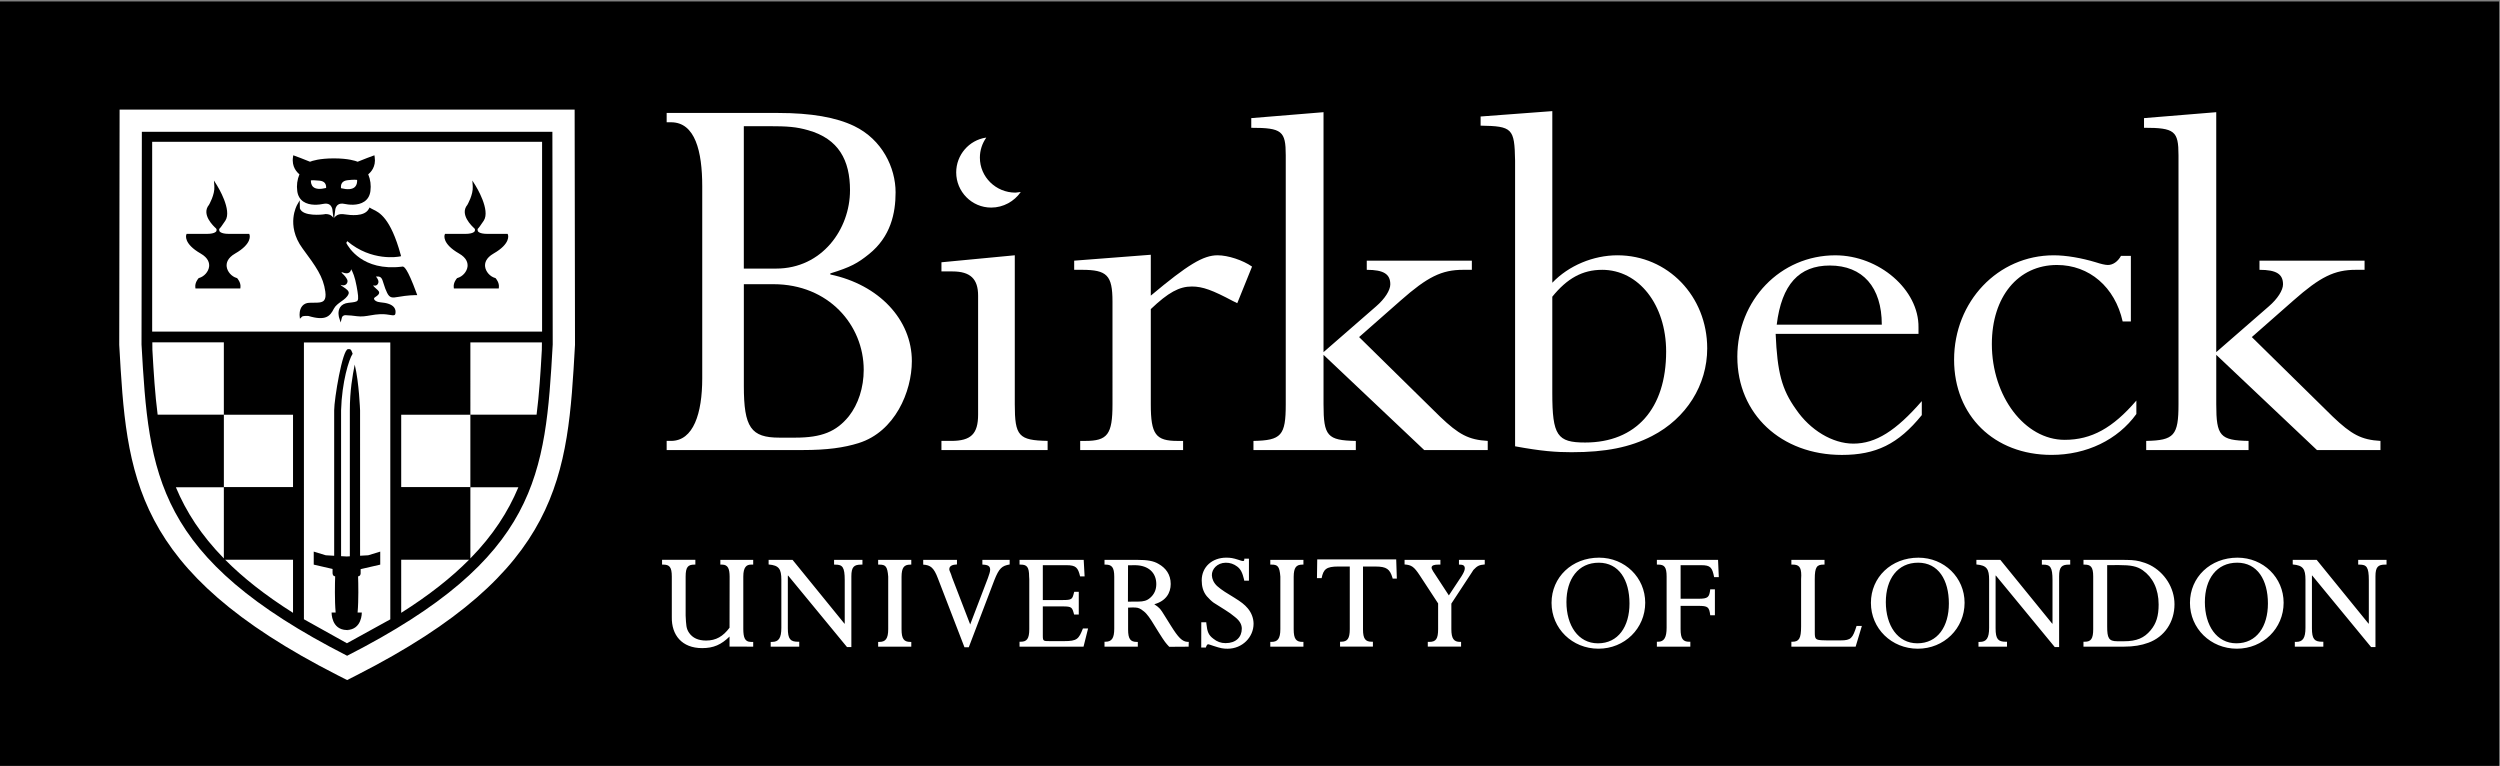 <?xml version="1.0" encoding="UTF-8" standalone="no"?>
<svg
   xmlns:dc="http://purl.org/dc/elements/1.1/"
   xmlns:cc="http://creativecommons.org/ns#"
   xmlns:rdf="http://www.w3.org/1999/02/22-rdf-syntax-ns#"
   xmlns:svg="http://www.w3.org/2000/svg"
   xmlns="http://www.w3.org/2000/svg"
   xmlns:sodipodi="http://sodipodi.sourceforge.net/DTD/sodipodi-0.dtd"
   xmlns:inkscape="http://www.inkscape.org/namespaces/inkscape"
   id="birkbeck-logo"
   viewBox="42 23 173 53"
   version="1.1"
   sodipodi:docname="bbkblacl.svg"
   inkscape:version="0.92.3 (2405546, 2018-03-11)">
  <rect x="42" y="23" width="173" height="53" fill="#808080" stroke="none"/>
  <defs
     id="defs15" />
  <sodipodi:namedview
     pagecolor="#ffffff"
     bordercolor="#666666"
     borderopacity="1"
     objecttolerance="10"
     gridtolerance="10"
     guidetolerance="10"
     inkscape:pageopacity="0"
     inkscape:pageshadow="2"
     inkscape:window-width="1920"
     inkscape:window-height="1017"
     id="namedview13"
     showgrid="false"
     inkscape:zoom="3.3179191"
     inkscape:cx="168.2057"
     inkscape:cy="73.202627"
     inkscape:window-x="-8"
     inkscape:window-y="-8"
     inkscape:window-maximized="1"
     inkscape:current-layer="birkbeck-logo" />
  <title
     id="title2">birkbeck-logo icon</title>
  <path
     d="M 42 76 h 172.941 V 23.103 H 42"
     id="path4"
     fill-rule="evenodd"
     fill="#552234"
     style="fill:#000000" />
  <path
     fill="#fff"
     fill-rule="evenodd"
     d="M 207.148 62.071 h -0.093 c -0.487 0 -0.673 0.155 -0.673 0.807 v 4.9 h -0.301 l -4.074 -4.949 h -0.021 v 3.646 c 0 0.754 0.177 0.933 0.706 0.933 h 0.083 v 0.34 h -1.973 v -0.329 h 0.093 c 0.456 0 0.643 -0.262 0.643 -0.975 v -3.325 c 0 -0.744 -0.162 -0.999 -0.881 -1.058 v -0.317 h 1.659 l 3.586 4.411 h 0.021 v -3.011 c 0 -0.907 -0.156 -1.072 -0.643 -1.072 h -0.093 V 61.742 h 1.961 v 0.328 Z m -10.357 5.819 c -1.82 0 -3.246 -1.402 -3.246 -3.171 c 0 -1.779 1.415 -3.129 3.289 -3.129 c 1.788 0 3.193 1.381 3.193 3.119 c 0 1.779 -1.426 3.181 -3.236 3.181 v 2e-006 Z m -6.135 -0.409 c -0.466 0.173 -1.011 0.267 -1.674 0.267 h -2.806 v -0.34 h 0.095 c 0.425 0 0.579 -0.209 0.579 -0.872 v -3.649 c 0 -0.662 -0.176 -0.816 -0.601 -0.816 h -0.072 v -0.328 h 2.485 c 0.757 0 1.028 0.009 1.412 0.101 c 0.238 0.061 0.477 0.143 0.705 0.255 c 1.006 0.51 1.696 1.574 1.696 2.716 c 0 1.223 -0.687 2.259 -1.817 2.666 Z m -5.398 -5.409 h -0.093 c -0.487 0 -0.674 0.155 -0.674 0.807 v 4.9 h -0.3 l -4.075 -4.949 h -0.021 v 3.646 c 0 0.754 0.177 0.933 0.706 0.933 h 0.083 v 0.34 h -1.973 v -0.329 h 0.093 c 0.456 0 0.643 -0.262 0.643 -0.975 v -3.325 c 0 -0.744 -0.162 -0.999 -0.881 -1.058 v -0.317 h 1.659 l 3.587 4.411 h 0.021 v -3.011 c 0 -0.907 -0.156 -1.072 -0.643 -1.072 h -0.093 V 61.742 h 1.962 v 0.328 Z m -10.545 5.819 c -1.82 0 -3.246 -1.402 -3.246 -3.171 c 0 -1.779 1.415 -3.129 3.289 -3.129 c 1.788 0 3.193 1.381 3.193 3.119 c 0 1.779 -1.426 3.181 -3.236 3.181 v 2e-006 Z m -4.302 -0.143 h -4.448 v -0.339 h 0.062 c 0.466 0 0.611 -0.22 0.611 -1.055 V 63.081 l 0.011 -0.265 c 0 -0.591 -0.176 -0.746 -0.591 -0.746 h -0.093 V 61.742 h 2.294 v 0.328 h -0.062 c -0.467 0 -0.613 0.158 -0.613 1.004 l 0.002 3.298 v 0.367 c -0.002 0.461 0.035 0.546 0.501 0.566 l 0.342 0.01 h 0.943 c 0.726 0 0.834 -0.153 1.104 -0.999 h 0.367 l -0.43 1.43 v -5e-006 Z m -10.877 -3.315 c 0.663 0 0.752 -0.102 0.814 -0.652 h 0.323 v 1.796 h -0.323 c -0.072 -0.571 -0.151 -0.651 -0.825 -0.651 h -1.226 v 1.611 c 0 0.662 0.166 0.872 0.591 0.872 h 0.083 v 0.339 h -2.315 v -0.339 h 0.083 c 0.425 0 0.591 -0.309 0.591 -0.972 v -3.538 c 0 -0.662 -0.155 -0.828 -0.58 -0.828 h -0.094 V 61.742 h 4.233 l 0.052 1.194 h -0.323 c -0.135 -0.673 -0.255 -0.825 -0.897 -0.825 h -1.423 v 2.321 H 159.534 Z m -6.921 3.457 c -1.82 0 -3.246 -1.402 -3.246 -3.171 c 0 -1.779 1.416 -3.129 3.289 -3.129 c 1.788 0 3.193 1.381 3.193 3.119 c 0 1.779 -1.426 3.181 -3.236 3.181 l 2e-006 2e-006 Z m -7.868 -5.83 c -0.385 0.032 -0.517 0.096 -0.785 0.38 l -0.124 0.194 l -1.402 2.135 v 1.767 c 0 0.662 0.176 0.883 0.601 0.883 h 0.072 v 0.328 h -2.304 v -0.328 h 0.114 c 0.456 -0.002 0.601 -0.221 0.601 -0.883 V 64.757 l -1.262 -1.928 c -0.415 -0.632 -0.583 -0.729 -1.06 -0.77 v -0.317 h 2.48 v 0.328 h -0.124 c -0.301 0 -0.479 0.048 -0.487 0.207 c -0.003 0.061 0.042 0.143 0.104 0.255 l 0.114 0.173 l 0.978 1.497 l 0.874 -1.323 c 0.135 -0.214 0.229 -0.408 0.229 -0.54 c 0 -0.224 -0.135 -0.269 -0.404 -0.269 V 61.742 h 1.785 v 0.317 v -5e-006 Z m -6.373 0.979 l -0.021 -0.081 c -0.176 -0.571 -0.399 -0.754 -1.166 -0.754 h -0.865 V 66.566 c 0 0.642 0.177 0.841 0.592 0.841 h 0.093 v 0.339 h -2.273 v -0.339 h 0.072 c 0.435 0 0.601 -0.21 0.601 -0.872 v -4.332 h -0.793 c -0.829 0 -1.03 0.183 -1.155 0.805 h -0.323 l 0.019 -1.296 h 5.465 l 0.044 1.326 h -0.292 v -5e-006 Z m -6.175 -0.968 h -0.073 c -0.435 0 -0.595 0.214 -0.601 0.839 v 3.637 c 0 0.662 0.166 0.872 0.601 0.872 h 0.073 v 0.329 h -2.293 v -0.329 h 0.083 c 0.425 0 0.613 -0.22 0.613 -0.883 v -3.637 c -0.055 -0.715 -0.187 -0.828 -0.613 -0.828 h -0.083 V 61.742 h 2.293 v 0.328 v -4e-006 Z m -5.242 5.821 c -0.321 0 -0.483 -0.032 -0.981 -0.194 c -0.24 -0.078 -0.325 -0.115 -0.366 -0.115 c -0.07 0 -0.112 0.073 -0.164 0.226 h -0.319 l 0.004 -1.746 h 0.344 l 0.01 0.112 c 0.06 0.54 0.14 0.77 0.482 1.025 c 0.249 0.204 0.524 0.305 0.845 0.305 c 0.715 0 1.122 -0.415 1.122 -1.001 c 0 -0.245 -0.102 -0.516 -0.465 -0.801 c -0.217 -0.183 -0.455 -0.352 -0.704 -0.505 c -0.384 -0.245 -0.649 -0.402 -0.784 -0.494 c -0.145 -0.102 -0.333 -0.29 -0.468 -0.443 c -0.259 -0.316 -0.353 -0.689 -0.353 -1.097 c -0.001 -0.947 0.742 -1.574 1.696 -1.574 c 0.301 0 0.477 0.03 0.829 0.143 c 0.208 0.071 0.255 0.083 0.32 0.09 c 0.079 0.008 0.104 -0.042 0.103 -0.12 c -0 -0.01 -0.001 -0.02 -0.001 -0.041 h 0.321 v 1.521 h -0.328 l -0.01 -0.082 c -0.114 -0.458 -0.219 -0.704 -0.478 -0.898 c -0.228 -0.173 -0.488 -0.266 -0.789 -0.263 c -0.598 0.007 -0.976 0.45 -0.96 0.872 c 0.009 0.249 0.123 0.517 0.361 0.741 c 0.145 0.132 0.349 0.279 0.535 0.401 c 0.135 0.082 0.327 0.208 0.648 0.401 c 0.477 0.296 0.718 0.478 0.944 0.748 c 0.263 0.315 0.396 0.694 0.397 1.06 c 0.002 0.931 -0.782 1.729 -1.792 1.729 v -2e-006 Z m -5.32 -23.502 v 6.59 c 0 2.085 0.341 2.532 1.856 2.532 h 0.379 v 0.633 h -7.121 v -0.633 h 0.341 c 1.553 0 1.894 -0.447 1.894 -2.532 V 43.868 c 0 -1.824 -0.379 -2.197 -2.121 -2.197 h -0.53 v -0.633 l 5.302 -0.409 v 2.829 c 2.576 -2.159 3.636 -2.792 4.621 -2.792 c 0.72 0 1.742 0.335 2.386 0.782 l -1.023 2.532 l -0.303 -0.149 c -1.401 -0.745 -2.083 -1.005 -2.84 -1.005 c -0.871 0 -1.629 0.41 -2.841 1.564 Z m -4.655 23.358 h -4.428 v -0.34 h 0.083 c 0.425 0 0.591 -0.209 0.591 -0.872 V 63.081 l -0.011 -0.183 c 0 -0.662 -0.154 -0.827 -0.579 -0.827 h -0.083 V 61.742 h 4.439 l 0.063 1.144 h -0.312 c -0.145 -0.611 -0.286 -0.775 -0.949 -0.775 h -1.631 v 2.412 h 1.362 c 0.653 0 0.68 -0.051 0.794 -0.51 c 0.01 -0.01 0.01 -0.031 0.021 -0.061 h 0.311 v 1.572 h -0.323 c -0.135 -0.499 -0.15 -0.56 -0.793 -0.56 h -1.372 v 2.03 c 0 0.397 0.04 0.372 0.599 0.372 h 0.881 c 0.892 0 1.006 -0.143 1.296 -0.876 h 0.357 l -0.315 1.257 h -2e-006 Z m -5.109 -5.687 c -0.529 0.092 -0.733 0.247 -1.065 1.092 l -1.766 4.636 h -0.3 l -1.835 -4.76 c -0.28 -0.744 -0.511 -0.926 -1.019 -0.957 V 61.742 h 2.336 v 0.317 c -0.321 0.01 -0.529 0.109 -0.529 0.323 c 0 0.092 0.01 0.086 0.124 0.372 l 0.062 0.193 l 1.258 3.265 l 1.227 -3.213 c 0.093 -0.255 0.155 -0.445 0.155 -0.577 c 0 -0.255 -0.156 -0.341 -0.539 -0.352 V 61.742 h 1.889 v 0.317 h 5e-006 Z m -6.81 0.011 h -0.073 c -0.435 0 -0.595 0.214 -0.601 0.839 v 3.637 c 0 0.662 0.166 0.872 0.601 0.872 h 0.073 v 0.329 h -2.293 v -0.329 h 0.083 c 0.425 0 0.613 -0.22 0.613 -0.883 v -3.637 c -0.055 -0.715 -0.187 -0.828 -0.613 -0.828 h -0.083 V 61.742 h 2.293 v 0.328 h -2e-006 Z m -3.38 0 h -0.093 c -0.487 0 -0.674 0.155 -0.674 0.807 v 4.9 h -0.3 l -4.075 -4.949 h -0.021 v 3.646 c 0 0.754 0.177 0.933 0.706 0.933 h 0.083 v 0.34 H 95.332 v -0.329 h 0.094 c 0.456 0 0.643 -0.262 0.643 -0.975 v -3.325 c 0 -0.744 -0.162 -0.999 -0.881 -1.058 v -0.317 h 1.659 l 3.587 4.411 h 0.021 v -3.011 c 0 -0.907 -0.156 -1.072 -0.644 -1.072 h -0.093 V 61.742 h 1.963 v 0.328 Z m -7.56 -0 h -0.163 c -0.291 0.002 -0.522 0.165 -0.522 0.827 v 3.638 c 0.006 0.558 0.097 0.883 0.522 0.883 h 0.163 v 0.329 l -1.637 -0.006 v -0.694 c -0.573 0.563 -1.107 0.801 -1.895 0.801 c -1.41 0 -2.124 -0.912 -2.1 -2.148 V 62.898 c 0 -0.662 -0.166 -0.827 -0.591 -0.827 h -0.083 v -0.331 h 2.304 v 0.331 h -0.072 c -0.435 0 -0.601 0.165 -0.601 0.827 v 2.7 c 0.035 0.655 0.035 0.895 0.238 1.192 c 0.246 0.358 0.636 0.536 1.175 0.536 c 0.695 0 1.175 -0.288 1.625 -0.888 l 0.006 -3.357 v -0.183 c -0.006 -0.511 -0.097 -0.827 -0.522 -0.827 h -0.12 v -0.328 h 2.273 v 0.328 h -2e-006 Z m 16.108 -29.549 l 0.019 0.005 c -0.277 0.392 -0.44 0.868 -0.44 1.381 c 0 1.337 1.102 2.421 2.462 2.421 l 0.368 -0.044 c -0.449 0.648 -1.205 1.079 -2.048 1.079 c -1.351 0 -2.421 -1.107 -2.421 -2.434 c 0 -1.208 0.885 -2.232 2.061 -2.408 Z m 80.135 -1.349 l 5 -0.41 v 16.604 l 3.636 -3.165 c 0.606 -0.521 0.985 -1.117 0.985 -1.526 c 0 -0.707 -0.455 -1.005 -1.629 -1.005 v -0.633 h 7.272 v 0.633 h -0.606 c -1.477 0 -2.461 0.484 -4.317 2.122 l -2.879 2.532 l 5.606 5.51 c 1.288 1.229 1.97 1.601 3.296 1.675 v 0.633 h -4.394 l -6.969 -6.59 v 3.425 c 0 2.197 0.265 2.494 2.235 2.532 v 0.633 h -7.083 v -0.633 c 1.932 -0.037 2.235 -0.372 2.235 -2.532 V 33.741 c 0 -1.675 -0.265 -1.899 -2.386 -1.899 v -0.67 l 2e-006 -2e-006 Z m -6.249 9.493 c 0.871 0 1.932 0.186 2.917 0.484 c 0.341 0.111 0.644 0.186 0.833 0.186 c 0.341 0 0.682 -0.223 0.909 -0.633 h 0.682 v 4.542 h -0.568 c -0.53 -2.383 -2.31 -3.909 -4.545 -3.909 c -2.689 0 -4.507 2.197 -4.507 5.473 c 0 3.611 2.272 6.627 5.038 6.627 c 1.856 0 3.333 -0.819 4.962 -2.718 v 0.931 c -1.288 1.787 -3.447 2.829 -5.871 2.829 c -3.977 0 -6.742 -2.718 -6.742 -6.589 c 0 -4.021 3.03 -7.223 6.893 -7.223 l 2e-006 -2e-006 Z m -21.892 7.037 c 0 -3.946 2.992 -7.036 6.78 -7.036 c 3.03 0 5.795 2.383 5.757 4.989 v 0.447 h -9.885 c 0.114 2.643 0.417 3.835 1.401 5.212 c 0.985 1.452 2.538 2.383 3.977 2.383 c 1.553 0 2.954 -0.893 4.735 -2.941 v 0.968 c -1.629 2.01 -3.182 2.755 -5.53 2.755 c -4.204 0 -7.234 -2.829 -7.234 -6.776 l -2e-006 2e-006 Z m -11.44 6.59 c -1.136 0 -2.121 -0.075 -3.939 -0.41 v -19.769 c -0.038 -2.234 -0.189 -2.383 -2.386 -2.42 v -0.633 l 4.962 -0.372 v 11.876 c 1.136 -1.191 2.841 -1.899 4.507 -1.899 c 3.485 0 6.212 2.829 6.212 6.441 c 0 2.532 -1.439 4.84 -3.825 6.068 c -1.515 0.782 -3.22 1.117 -5.53 1.117 Z m -5.832 -0.149 h -4.394 l -6.969 -6.59 v 3.425 c 0 2.197 0.265 2.494 2.235 2.532 v 0.633 H 128.739 v -0.633 c 1.932 -0.037 2.235 -0.372 2.235 -2.532 v -17.237 c 0 -1.675 -0.265 -1.899 -2.386 -1.899 v -0.67 l 5 -0.41 v 16.604 l 3.636 -3.165 c 0.606 -0.521 0.985 -1.117 0.985 -1.526 c 0 -0.707 -0.454 -1.005 -1.629 -1.005 v -0.633 h 7.272 v 0.633 h -0.606 c -1.477 0 -2.462 0.484 -4.318 2.122 l -2.878 2.532 l 5.606 5.51 c 1.288 1.229 1.97 1.601 3.295 1.675 v 0.633 v -2e-006 Z m -20.697 13.605 l -1.343 0.009 c -0.241 -0.261 -0.282 -0.293 -0.732 -1.006 c -0.394 -0.652 -0.648 -1.06 -0.845 -1.274 c -0.083 -0.102 -0.233 -0.223 -0.357 -0.305 c -0.197 -0.122 -0.3 -0.137 -0.611 -0.137 l -0.302 0.011 v 1.511 c 0 0.662 0.166 0.861 0.601 0.861 h 0.072 v 0.328 h -2.305 v -0.34 h 0.073 c 0.425 0 0.601 -0.243 0.601 -0.905 V 62.91 c 0 -0.662 -0.176 -0.839 -0.601 -0.839 h -0.073 v -0.328 h 2.264 c 0.694 0 1.129 0.069 1.481 0.283 c 0.487 0.275 0.836 0.72 0.836 1.384 c 0 0.619 -0.327 1.179 -1.136 1.403 c 0.394 0.265 0.423 0.324 0.703 0.773 l 0.446 0.713 c 0.498 0.795 0.776 1.117 1.184 1.12 h 0.052 l -0.009 0.329 Z M 107.147 53.51 h 0.682 c 1.364 0 1.856 -0.484 1.856 -1.824 v -8.228 c 0 -1.154 -0.53 -1.675 -1.78 -1.675 h -0.757 v -0.633 l 5.075 -0.484 v 10.312 c 0 2.197 0.265 2.495 2.272 2.532 v 0.633 h -7.348 v -0.633 Z m -5.72 0.149 c -1.027 0.322 -2.197 0.484 -3.863 0.484 H 88.133 v -0.633 h 0.303 c 1.553 0 2.159 -1.909 2.159 -4.329 V 35.89 c 0 -2.42 -0.49 -4.429 -2.159 -4.429 h -0.303 v -0.644 h 7.726 c 2.273 0 4.001 0.304 5.249 0.905 c 1.936 0.933 2.867 2.877 2.867 4.59 c 0 1.452 -0.342 3.068 -1.84 4.272 c -0.785 0.632 -1.273 0.904 -2.678 1.336 v 0.074 c 3.371 0.707 5.643 3.127 5.643 5.994 c 0 2.122 -1.177 4.888 -3.674 5.67 Z"
     id="path6" />
  <path
     fill="#552234"
     fill-rule="evenodd"
     d="M 100.821 36.174 c 0 -2.085 -0.785 -3.567 -2.899 -4.163 c -0.818 -0.231 -1.381 -0.28 -2.821 -0.28 h -1.629 v 9.855 h 2.235 c 3.181 0 5.113 -2.732 5.113 -5.412 Z m 95.993 25.764 c -1.426 0 -2.237 1.135 -2.237 2.727 c 0 1.606 0.807 2.852 2.18 2.852 c 1.405 0 2.183 -1.163 2.183 -2.755 c 0 -1.634 -0.733 -2.824 -2.127 -2.824 Z m -22.078 0 c -1.426 0 -2.237 1.135 -2.237 2.727 c 0 1.606 0.807 2.852 2.18 2.852 c 1.405 0 2.183 -1.163 2.183 -2.755 c 0 -1.634 -0.732 -2.824 -2.127 -2.824 Z M 152.865 41.672 c -1.363 0 -2.424 0.596 -3.446 1.861 v 6.664 c 0 2.941 0.341 3.425 2.272 3.425 c 3.522 0 5.606 -2.345 5.606 -6.292 c 0 -3.239 -1.894 -5.659 -4.432 -5.659 v -2e-006 Z m 15.758 -0.298 c -2.121 0 -3.333 1.303 -3.674 4.095 h 7.272 c 0 -2.606 -1.326 -4.095 -3.598 -4.095 h 2e-006 Z m -48.042 20.738 l -0.521 0.004 l -0.007 2.518 l 0.697 -0.004 c 0.39 0 0.616 -0.063 0.844 -0.262 c 0.282 -0.246 0.422 -0.56 0.422 -0.947 c 0 -0.794 -0.544 -1.29 -1.436 -1.309 v -2e-006 Z m 32.054 -0.173 c -1.426 0 -2.237 1.135 -2.237 2.727 c 0 1.606 0.807 2.852 2.18 2.852 c 1.405 0 2.183 -1.163 2.183 -2.755 c 0 -1.634 -0.732 -2.824 -2.127 -2.824 Z m 37.647 0.524 c -0.403 -0.283 -0.84 -0.359 -1.639 -0.359 l -0.826 0.002 v 4.244 c 0 0.799 0.103 1.025 0.704 1.025 h 0.447 c 0.902 0 1.41 -0.229 1.855 -0.759 c 0.394 -0.469 0.555 -0.999 0.555 -1.783 c 0 -1.08 -0.416 -1.891 -1.097 -2.369 Z M 95.519 42.666 h -2.045 v 7.045 c 0 2.867 0.492 3.574 2.462 3.574 h 1.098 c 1.818 0 2.841 -0.41 3.712 -1.489 c 0.644 -0.819 1.023 -1.973 1.023 -3.202 c 0 -3.09 -2.424 -5.928 -6.25 -5.928 v 2e-006 Z"
     id="path8"
     style="fill:#000000" />
  <path
     fill="#fff"
     fill-rule="evenodd"
     d="M 66.022 32.121 H 51.816 l -0.023 14.717 c 0.511 9.028 0.948 14.764 14.228 21.541 c 13.279 -6.777 13.716 -12.513 14.227 -21.541 l -0.023 -14.717 H 66.022 Z m 3.741 33.287 V 61.732 h 4.698 c -1.222 1.232 -2.759 2.452 -4.698 3.676 Z m 4.787 -3.767 V 56.72 h 3.32 c -0.705 1.688 -1.748 3.316 -3.32 4.922 Z m -12.273 3.767 c -1.939 -1.224 -3.475 -2.444 -4.697 -3.676 h 4.697 v 3.676 Z m -4.787 -3.767 c -1.572 -1.606 -2.615 -3.234 -3.32 -4.922 h 3.32 V 61.642 Z m 12.273 -4.935 h 4.786 v -5.006 h -4.786 v 5.006 Z m -12.272 -2e-006 h 4.786 v -5.006 h -4.786 v 5.006 Z m 11.518 9.153 l -3.001 1.654 l -2.977 -1.66 V 46.697 h 5.978 v 19.163 v -2e-006 Z M 79.495 47.166 v 0.038 l -0.002 0.038 c -0.088 1.555 -0.179 3.034 -0.362 4.455 h -4.581 V 46.692 H 79.501 l -0.006 0.475 Z m -22.005 4.531 h -4.581 c -0.183 -1.421 -0.274 -2.9 -0.362 -4.455 l -0.002 -0.038 v -0.038 l -0.004 -0.475 h 4.949 v 5.006 Z m -4.96 -5.752 h 26.982 v -13.133 H 52.53 v 13.133 Z M 63.515 35.48 c 0.069 -0.009 0.236 -0.017 0.611 0.023 c 0.169 0.019 0.291 0.078 0.363 0.176 c 0.081 0.111 0.084 0.251 0.077 0.329 c -0.415 0.103 -0.721 0.079 -0.889 -0.069 c -0.155 -0.137 -0.167 -0.355 -0.162 -0.46 v 2e-006 Z m 2.15 0.183 c 0.075 -0.109 0.209 -0.174 0.401 -0.195 c 0.419 -0.046 0.587 -0.029 0.647 -0.016 c 0.007 0.103 0.002 0.347 -0.17 0.5 c -0.178 0.157 -0.503 0.182 -0.943 0.072 c -0.012 -0.081 -0.02 -0.237 0.065 -0.36 v 2e-006 Z m -2.944 -0.6 c -0.155 0.378 -0.205 0.758 -0.151 1.159 c 0.041 0.316 0.18 0.559 0.413 0.722 c 0.458 0.319 1.126 0.221 1.392 0.165 c 0.181 -0.038 0.327 -0.019 0.435 0.056 c 0.161 0.112 0.19 0.321 0.19 0.322 l 0.071 0.587 c -0.026 -0.039 -0.056 -0.077 -0.093 -0.111 c -0.108 -0.097 -0.248 -0.147 -0.415 -0.149 l -0.001 -0.004 l -0.086 0.008 c -0.003 0 -0.006 0 -0.009 0.001 l 0.005 0.045 l -0.01 -0.041 c -0.143 0.034 -1.516 0.176 -1.71 -0.402 l -0.012 -0.559 l -0.182 0.32 c -0.008 0.015 -0.204 0.363 -0.256 0.909 c -0.047 0.502 0.024 1.274 0.633 2.1 c 0.925 1.254 1.434 1.945 1.576 2.984 c 0.042 0.3 0.012 0.502 -0.09 0.617 c -0.138 0.155 -0.421 0.159 -0.721 0.155 c -0.103 -0.001 -0.207 0 -0.309 0.006 c -0.195 0.011 -0.352 0.082 -0.466 0.212 c -0.229 0.261 -0.193 0.663 -0.191 0.68 l 0.02 0.211 l 0.153 -0.149 c 0.038 -0.037 0.244 -0.057 0.435 -0.042 c 1.211 0.363 1.503 0.005 1.759 -0.5 c 0.109 -0.213 0.314 -0.36 0.513 -0.503 c 0.214 -0.153 0.415 -0.298 0.505 -0.519 c 0.078 -0.191 -0.151 -0.344 -0.353 -0.478 c -0.083 -0.056 -0.17 -0.113 -0.203 -0.153 c -0 -0 -0.001 -0.001 -0.001 -0.002 c 0.012 -0.003 0.035 0.003 0.068 0.014 c 0.126 0.046 0.252 0.021 0.337 -0.066 c 0.08 -0.082 0.105 -0.203 0.062 -0.303 c -0.065 -0.147 -0.225 -0.336 -0.337 -0.427 c -0.028 -0.023 -0.053 -0.07 -0.062 -0.102 c 0.015 0.003 0.037 0.009 0.067 0.021 c 0.203 0.082 0.354 0.088 0.462 0.017 c 0.082 -0.054 0.122 -0.139 0.141 -0.233 c 0.11 0.186 0.262 0.539 0.377 1.174 c 0.098 0.542 0.151 0.879 0.061 0.999 c -0.068 0.089 -0.26 0.11 -0.577 0.145 l -0.047 0.005 c -0.266 0.029 -0.46 0.131 -0.575 0.304 c -0.201 0.301 -0.079 0.698 -0.074 0.715 l 0.108 0.343 l 0.088 -0.349 c 0.024 -0.095 0.145 -0.166 0.253 -0.157 c 0.056 0.007 0.106 0.009 0.168 0.012 c 0.118 0.005 0.28 0.012 0.628 0.06 c 0.322 0.044 0.617 -0.007 0.929 -0.06 c 0.216 -0.036 0.438 -0.074 0.68 -0.082 c 0.309 -0.009 0.545 0.031 0.7 0.057 c 0.166 0.028 0.31 0.053 0.34 -0.084 c 0.035 -0.171 0.005 -0.319 -0.089 -0.441 c -0.153 -0.199 -0.468 -0.315 -0.963 -0.355 c -0.24 -0.018 -0.397 -0.128 -0.422 -0.221 c -0.013 -0.047 0.011 -0.091 0.07 -0.13 c 0.17 -0.11 0.27 -0.194 0.281 -0.296 c 0.009 -0.089 -0.056 -0.152 -0.084 -0.179 c -0.04 -0.039 -0.082 -0.078 -0.122 -0.114 c -0.077 -0.07 -0.192 -0.177 -0.202 -0.202 c 0.008 -0.016 0.013 -0.024 0.014 -0.025 c 0.007 0 0.022 0.003 0.033 0.005 c 0.06 0.012 0.184 0.037 0.273 -0.11 c 0.106 -0.171 -0.017 -0.373 -0.136 -0.51 c 0.236 -0.019 0.373 0.017 0.461 0.275 c 0.04 0.118 0.07 0.211 0.096 0.291 c 0.067 0.208 0.108 0.334 0.216 0.559 c 0.182 0.374 0.366 0.357 0.764 0.286 c 0.679 -0.122 1.173 -0.124 1.178 -0.124 l 0.145 -0 l -0.049 -0.134 c -0.657 -1.793 -0.87 -1.828 -0.95 -1.841 c -0.028 -0.005 -0.053 -0.001 -0.073 0.007 c -2.709 0.322 -3.685 -1.341 -3.839 -1.643 l 0.069 -0.124 c 1.683 1.425 3.537 1.079 3.617 1.063 l 0.107 -0.021 l -0.028 -0.103 c -0.703 -2.56 -1.489 -2.931 -1.911 -3.131 c -0.059 -0.028 -0.109 -0.052 -0.147 -0.076 l -0.094 -0.061 l -0.053 0.097 c -0.31 0.571 -1.304 0.43 -1.678 0.377 c -0.045 -0.006 -0.08 -0.011 -0.106 -0.014 c -0.211 -0.019 -0.383 0.03 -0.512 0.145 c -0.041 0.037 -0.072 0.077 -0.099 0.119 l 0.077 -0.595 c 0 -0.002 0.029 -0.211 0.19 -0.323 c 0.107 -0.074 0.253 -0.094 0.433 -0.056 c 0.266 0.057 0.935 0.154 1.392 -0.165 c 0.234 -0.163 0.373 -0.406 0.414 -0.722 c 0.052 -0.4 0.001 -0.79 -0.152 -1.159 c 0.166 -0.131 0.552 -0.518 0.447 -1.194 l -0.019 -0.122 l -0.117 0.043 c -0.007 0.002 -0.661 0.241 -1.042 0.403 c -0.148 -0.06 -0.656 -0.232 -1.648 -0.232 c -0.993 0 -1.502 0.171 -1.65 0.232 c -0.378 -0.161 -1.013 -0.393 -1.041 -0.403 l -0.117 -0.043 l -0.019 0.121 c -0.105 0.677 0.28 1.063 0.446 1.194 h 4e-006 Z m 3.46 31.543 c -0.04 0 -0.072 -0.007 -0.111 -0.008 c -0.039 0.001 -0.072 0.008 -0.111 0.008 h 0.222 Z m -1.165 -3.938 c 0 0.051 0.011 0.193 0.177 0.217 c -0.015 0.457 -0.043 1.659 0.034 2.5 h -0.282 s -0.029 1.189 1.046 1.213 c 1.075 -0.024 1.046 -1.213 1.046 -1.213 h -0.292 c 0.077 -0.842 0.049 -2.043 0.034 -2.5 c 0.166 -0.024 0.177 -0.166 0.177 -0.217 v -0.286 h 0.009 l 1.347 -0.31 v -0.901 l -0.831 0.254 l -0.564 0.032 V 51.396 s -0.066 -1.915 -0.37 -3.167 c -0.153 0.775 -0.338 1.785 -0.338 3.185 v 10.082 l -0.219 0.012 l -0.387 -0.022 V 51.396 c 0.056 -1.963 0.54 -3.526 0.8 -3.917 c -0.119 -0.339 -0.148 -0.319 -0.319 -0.319 c -0.389 0 -0.959 3.46 -0.959 4.237 v 10.062 l -0.584 -0.034 l -0.831 -0.254 v 0.901 l 1.303 0.3 v 0.296 Z m 8.752 -22.124 c 0.54 0.31 0.615 0.667 0.584 0.912 c -0.044 0.346 -0.34 0.681 -0.688 0.779 l -0.029 0.008 l -0.02 0.022 c -0.01 0.012 -0.253 0.287 -0.216 0.608 l 0.01 0.089 h 3.104 l 0.01 -0.089 c 0.036 -0.321 -0.206 -0.596 -0.216 -0.608 l -0.02 -0.022 l -0.029 -0.008 c -0.348 -0.098 -0.644 -0.433 -0.688 -0.779 c -0.031 -0.245 0.045 -0.601 0.584 -0.911 c 1.202 -0.688 1.007 -1.271 0.998 -1.295 l -0.024 -0.066 h -1.405 c -0.603 0 -0.661 -0.201 -0.661 -0.201 c -0 0 -0 0 -0 0 l -0.015 -0.134 c 0.073 -0.065 0.192 -0.222 0.426 -0.575 c 0.485 -0.731 -0.527 -2.367 -0.57 -2.437 l -0.216 -0.345 l 0.027 0.404 c 0.04 0.583 -0.374 1.279 -0.372 1.279 c -0.548 0.657 0.3 1.467 0.503 1.644 l -0.002 0.033 l 0.029 0.011 l -0.012 0.115 c -0 0.002 -0.054 0.206 -0.662 0.206 H 72.795 l -0.024 0.066 c -0.009 0.024 -0.205 0.607 0.998 1.295 Z m -17.883 0 c 0.54 0.31 0.615 0.667 0.584 0.912 c -0.044 0.346 -0.34 0.681 -0.688 0.779 l -0.029 0.008 l -0.02 0.022 c -0.01 0.011 -0.252 0.286 -0.216 0.608 l 0.01 0.089 h 3.104 l 0.01 -0.089 c 0.036 -0.321 -0.206 -0.596 -0.216 -0.608 l -0.02 -0.022 l -0.029 -0.008 c -0.348 -0.098 -0.644 -0.433 -0.688 -0.779 c -0.031 -0.245 0.045 -0.601 0.584 -0.911 c 1.202 -0.688 1.007 -1.271 0.998 -1.295 l -0.024 -0.066 H 57.841 c -0.603 0 -0.661 -0.201 -0.661 -0.201 l -0.015 -0.134 c 0.073 -0.065 0.192 -0.222 0.426 -0.575 c 0.486 -0.731 -0.527 -2.367 -0.57 -2.437 l -0.216 -0.345 l 0.028 0.404 c 0.04 0.583 -0.374 1.279 -0.372 1.279 c -0.548 0.657 0.3 1.467 0.503 1.644 l -0.002 0.033 l 0.029 0.011 l -0.012 0.115 c -0 0.002 -0.054 0.206 -0.662 0.206 h -1.404 l -0.024 0.066 c -0.009 0.024 -0.205 0.607 0.998 1.295 v -2e-006 Z m 25.905 6.312 l -0.002 0.043 c -0.511 9.045 -0.881 15.58 -15.105 22.824 l -0.661 0.336 v 0.001 l -0.001 -0.001 l -0.002 0.001 v -0.001 l -0.661 -0.336 c -14.224 -7.244 -14.594 -13.779 -15.105 -22.824 l -0.002 -0.043 v -0.043 l 0.025 -16.227 h 31.489 l 0.025 16.227 v 0.043 Z"
     id="path10" />
</svg>
